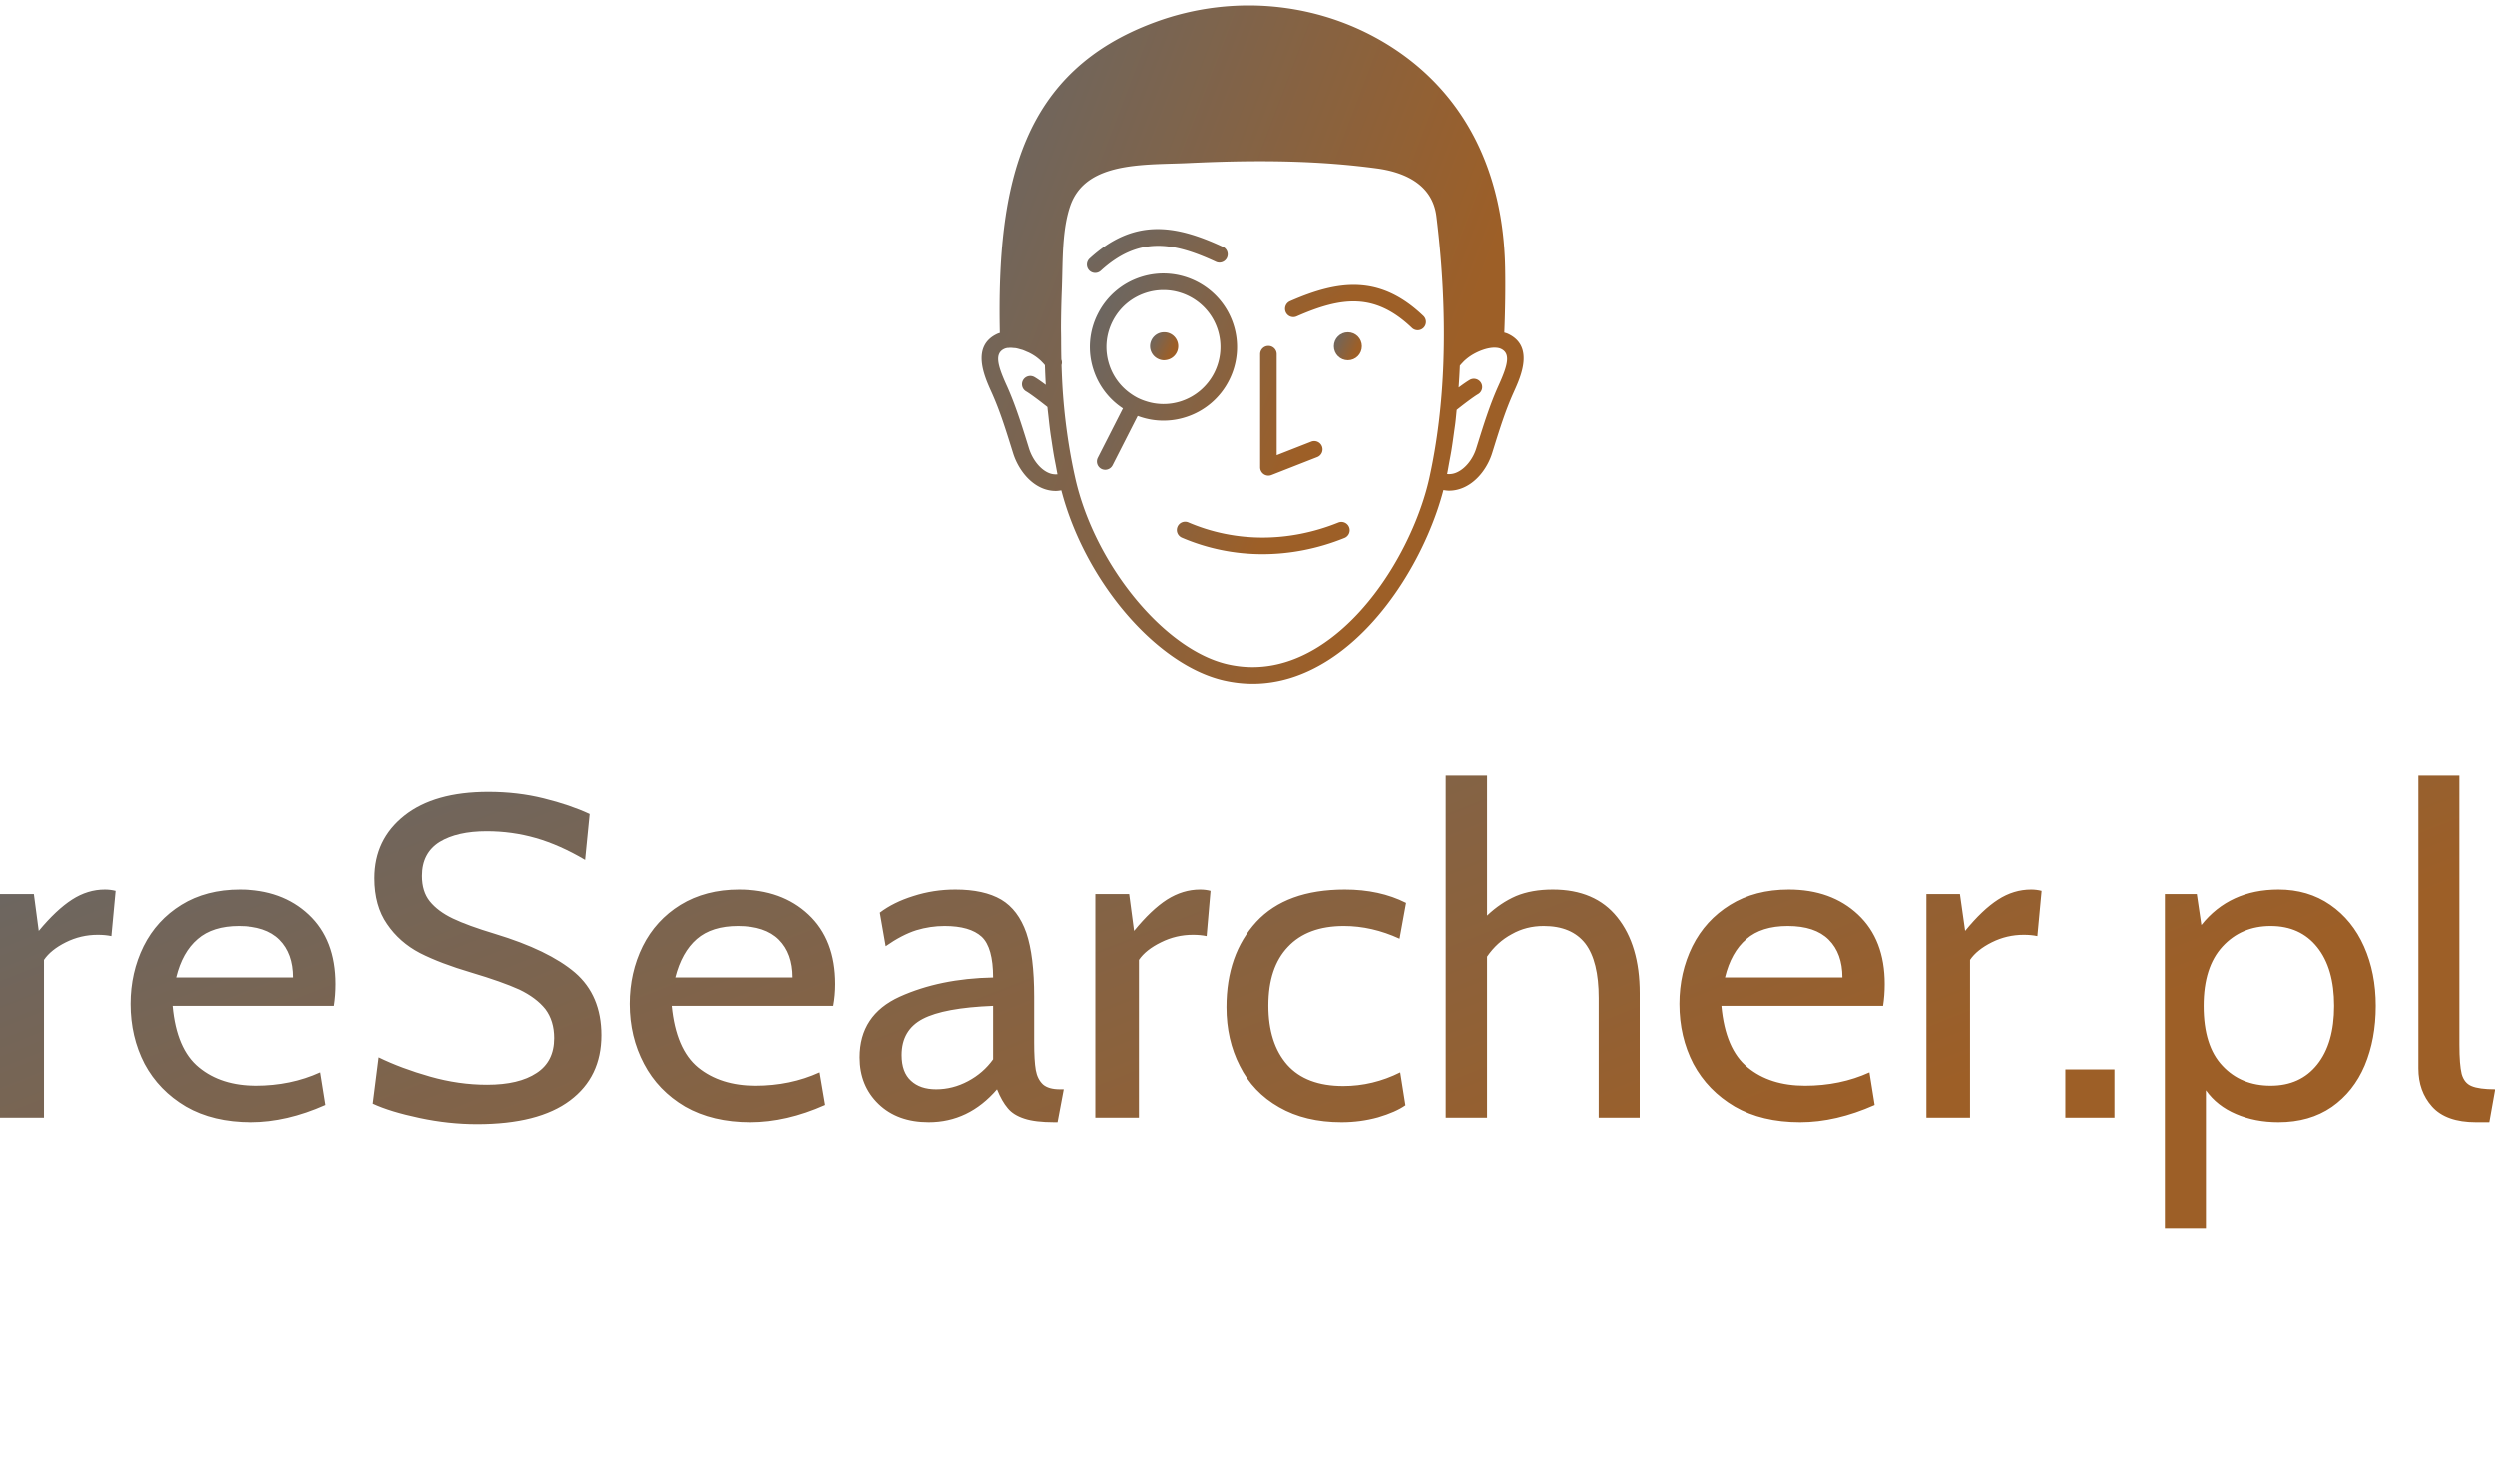 <svg data-v-423bf9ae="" xmlns="http://www.w3.org/2000/svg" viewBox="0 0 331.231 197" class="iconAboveSlogan"><!----><!----><defs data-v-423bf9ae=""><linearGradient data-v-423bf9ae="" gradientTransform="rotate(25)" id="436dd786-6805-472f-b340-4a075458b586" x1="0%" y1="0%" x2="100%" y2="0%"><stop data-v-423bf9ae="" offset="0%" style="stop-color: rgb(103, 103, 103); stop-opacity: 1;"></stop><stop data-v-423bf9ae="" offset="100%" style="stop-color: rgb(157, 95, 39); stop-opacity: 1;"></stop></linearGradient></defs><g data-v-423bf9ae="" id="5c27d889-46f4-4b54-8e44-8f905f97ee4c" fill="url(#436dd786-6805-472f-b340-4a075458b586)" transform="matrix(4.32,0,0,4.32,-3.672,89.998)"><path d="M0.85 13.51L0.85 6.65L1.89 6.65L2.04 7.78L2.04 7.78Q2.58 7.13 3.06 6.82L3.06 6.82L3.06 6.82Q3.54 6.51 4.07 6.51L4.07 6.51L4.07 6.51Q4.24 6.51 4.40 6.55L4.40 6.55L4.27 7.94L4.27 7.94Q4.09 7.90 3.85 7.90L3.85 7.90L3.85 7.90Q3.33 7.90 2.87 8.13L2.87 8.13L2.87 8.13Q2.41 8.36 2.20 8.67L2.20 8.67L2.20 13.51L0.85 13.51ZM8.57 13.65L8.57 13.65Q7.39 13.65 6.56 13.17L6.56 13.17L6.56 13.17Q5.73 12.68 5.29 11.86L5.29 11.86L5.29 11.86Q4.86 11.03 4.86 10.02L4.86 10.02L4.86 10.02Q4.86 9.06 5.26 8.25L5.26 8.25L5.26 8.25Q5.66 7.45 6.42 6.98L6.42 6.98L6.42 6.98Q7.18 6.51 8.22 6.51L8.22 6.51L8.22 6.51Q9.53 6.51 10.35 7.28L10.35 7.28L10.35 7.28Q11.17 8.05 11.17 9.41L11.17 9.41L11.17 9.41Q11.17 9.76 11.12 10.08L11.12 10.08L6.15 10.08L6.15 10.08Q6.27 11.41 6.96 11.97L6.96 11.97L6.96 11.97Q7.64 12.53 8.72 12.53L8.72 12.53L8.72 12.53Q9.80 12.53 10.70 12.12L10.70 12.12L10.86 13.12L10.86 13.12Q9.67 13.65 8.57 13.65L8.57 13.65ZM6.26 9.21L9.87 9.21L9.87 9.21Q9.87 8.47 9.45 8.05L9.45 8.05L9.45 8.05Q9.03 7.63 8.19 7.63L8.19 7.63L8.19 7.63Q7.38 7.63 6.92 8.03L6.92 8.03L6.92 8.03Q6.45 8.43 6.26 9.21L6.26 9.21ZM15.51 13.71L15.51 13.71Q14.64 13.71 13.75 13.52L13.75 13.52L13.75 13.52Q12.85 13.33 12.31 13.08L12.31 13.08L12.49 11.66L12.49 11.66Q13.19 12.00 14.07 12.25L14.07 12.25L14.07 12.25Q14.95 12.50 15.82 12.50L15.82 12.50L15.82 12.50Q16.80 12.50 17.34 12.14L17.34 12.14L17.34 12.14Q17.88 11.79 17.88 11.07L17.88 11.07L17.88 11.07Q17.88 10.54 17.61 10.18L17.61 10.18L17.61 10.18Q17.33 9.83 16.81 9.58L16.81 9.58L16.81 9.58Q16.28 9.34 15.34 9.06L15.34 9.06L15.34 9.06Q14.39 8.78 13.76 8.46L13.76 8.46L13.76 8.46Q13.13 8.13 12.75 7.57L12.75 7.57L12.75 7.57Q12.36 7.01 12.36 6.16L12.36 6.16L12.36 6.16Q12.36 4.97 13.28 4.24L13.28 4.24L13.28 4.24Q14.20 3.51 15.86 3.51L15.86 3.51L15.86 3.51Q16.76 3.51 17.56 3.71L17.56 3.71L17.56 3.71Q18.37 3.91 18.97 4.19L18.97 4.19L18.83 5.60L18.83 5.60Q18.05 5.14 17.32 4.93L17.32 4.93L17.32 4.93Q16.59 4.72 15.81 4.72L15.81 4.72L15.81 4.72Q14.90 4.72 14.36 5.05L14.36 5.05L14.36 5.05Q13.82 5.39 13.82 6.09L13.82 6.09L13.82 6.09Q13.82 6.57 14.06 6.87L14.06 6.87L14.06 6.87Q14.31 7.18 14.77 7.40L14.77 7.40L14.77 7.40Q15.23 7.62 16.06 7.87L16.06 7.87L16.06 7.87Q17.71 8.37 18.52 9.06L18.52 9.06L18.52 9.06Q19.33 9.76 19.33 10.98L19.33 10.98L19.33 10.98Q19.33 12.26 18.37 12.98L18.37 12.98L18.37 12.98Q17.40 13.71 15.51 13.71L15.51 13.71ZM23.91 13.65L23.91 13.65Q22.74 13.65 21.90 13.17L21.90 13.17L21.90 13.17Q21.07 12.68 20.64 11.86L20.64 11.86L20.64 11.86Q20.20 11.03 20.20 10.02L20.20 10.02L20.20 10.02Q20.20 9.06 20.60 8.25L20.60 8.25L20.60 8.25Q21 7.45 21.76 6.98L21.76 6.98L21.76 6.98Q22.53 6.51 23.56 6.51L23.56 6.51L23.56 6.51Q24.88 6.51 25.70 7.28L25.70 7.28L25.70 7.28Q26.52 8.05 26.52 9.41L26.52 9.41L26.52 9.41Q26.52 9.76 26.46 10.08L26.46 10.08L21.49 10.08L21.49 10.08Q21.62 11.41 22.30 11.97L22.30 11.97L22.30 11.97Q22.99 12.53 24.07 12.53L24.07 12.53L24.07 12.53Q25.14 12.53 26.04 12.12L26.04 12.12L26.21 13.12L26.21 13.12Q25.02 13.65 23.91 13.65L23.91 13.65ZM21.60 9.21L25.21 9.21L25.21 9.21Q25.21 8.47 24.79 8.05L24.79 8.05L24.79 8.05Q24.37 7.63 23.53 7.63L23.53 7.63L23.53 7.63Q22.72 7.63 22.26 8.03L22.26 8.03L22.26 8.03Q21.80 8.43 21.60 9.21L21.60 9.21ZM29.39 13.65L29.39 13.65Q28.43 13.65 27.85 13.09L27.85 13.09L27.85 13.09Q27.27 12.53 27.27 11.66L27.27 11.66L27.27 11.66Q27.27 10.36 28.50 9.80L28.50 9.80L28.50 9.80Q29.74 9.24 31.37 9.21L31.37 9.21L31.37 9.21Q31.37 8.29 31.02 7.96L31.02 7.96L31.02 7.96Q30.66 7.63 29.88 7.63L29.88 7.63L29.88 7.63Q29.44 7.63 29.01 7.76L29.01 7.76L29.01 7.76Q28.57 7.90 28.07 8.25L28.07 8.25L27.89 7.22L27.89 7.22Q28.31 6.90 28.92 6.71L28.92 6.71L28.92 6.71Q29.54 6.51 30.21 6.51L30.21 6.51L30.21 6.51Q31.09 6.51 31.62 6.82L31.62 6.82L31.62 6.82Q32.14 7.13 32.39 7.84L32.39 7.84L32.39 7.84Q32.63 8.55 32.63 9.80L32.63 9.80L32.63 11.20L32.63 11.20Q32.63 11.76 32.68 12.05L32.68 12.05L32.68 12.05Q32.73 12.33 32.90 12.49L32.90 12.49L32.90 12.49Q33.07 12.64 33.42 12.64L33.42 12.64L33.54 12.64L33.35 13.65L33.25 13.65L33.25 13.65Q32.66 13.65 32.33 13.54L32.33 13.54L32.33 13.54Q31.99 13.43 31.82 13.22L31.82 13.22L31.82 13.22Q31.64 13.01 31.49 12.64L31.49 12.64L31.49 12.64Q30.62 13.65 29.39 13.65L29.39 13.65ZM29.62 12.64L29.62 12.64Q30.13 12.64 30.60 12.39L30.60 12.39L30.60 12.39Q31.07 12.14 31.37 11.72L31.37 11.72L31.37 10.08L31.37 10.08Q29.86 10.14 29.21 10.48L29.21 10.48L29.21 10.48Q28.56 10.82 28.56 11.59L28.56 11.59L28.56 11.59Q28.56 12.12 28.85 12.38L28.85 12.38L28.85 12.38Q29.13 12.64 29.62 12.64L29.62 12.64ZM34.51 13.51L34.51 6.65L35.55 6.65L35.70 7.78L35.70 7.78Q36.23 7.13 36.71 6.82L36.71 6.82L36.71 6.82Q37.20 6.51 37.73 6.51L37.73 6.51L37.73 6.51Q37.90 6.51 38.05 6.55L38.05 6.55L37.93 7.94L37.93 7.94Q37.74 7.90 37.51 7.90L37.51 7.90L37.51 7.90Q36.99 7.90 36.53 8.13L36.53 8.13L36.53 8.13Q36.06 8.36 35.85 8.67L35.85 8.67L35.85 13.51L34.51 13.51ZM42.08 13.65L42.08 13.65Q40.96 13.65 40.16 13.19L40.16 13.19L40.16 13.19Q39.35 12.73 38.95 11.92L38.95 11.92L38.95 11.92Q38.54 11.12 38.54 10.12L38.54 10.12L38.54 10.12Q38.54 8.50 39.46 7.50L39.46 7.50L39.46 7.50Q40.38 6.51 42.18 6.51L42.18 6.51L42.18 6.51Q43.25 6.51 44.06 6.92L44.06 6.92L43.86 8.02L43.86 8.02Q43.01 7.63 42.15 7.63L42.15 7.63L42.15 7.63Q41.03 7.63 40.43 8.27L40.43 8.27L40.43 8.27Q39.83 8.90 39.83 10.07L39.83 10.07L39.83 10.07Q39.83 11.23 40.41 11.89L40.41 11.89L40.41 11.89Q40.99 12.54 42.13 12.54L42.13 12.54L42.13 12.54Q43.04 12.54 43.88 12.12L43.88 12.12L44.04 13.13L44.04 13.13Q43.74 13.34 43.20 13.50L43.20 13.50L43.20 13.50Q42.66 13.65 42.08 13.65L42.08 13.65ZM48.57 6.51L48.57 6.51Q49.87 6.51 50.55 7.36L50.55 7.36L50.55 7.36Q51.24 8.22 51.24 9.69L51.24 9.69L51.24 13.51L49.98 13.51L49.98 9.84L49.98 9.84Q49.98 8.71 49.57 8.17L49.57 8.17L49.57 8.17Q49.15 7.63 48.29 7.63L48.29 7.63L48.29 7.63Q47.75 7.63 47.31 7.88L47.31 7.88L47.31 7.88Q46.86 8.12 46.55 8.57L46.55 8.57L46.55 13.51L45.28 13.51L45.28 3.01L46.55 3.01L46.55 7.31L46.55 7.31Q46.96 6.92 47.44 6.71L47.44 6.71L47.44 6.71Q47.92 6.51 48.57 6.51L48.57 6.51ZM56.17 13.65L56.17 13.65Q54.99 13.65 54.16 13.17L54.16 13.17L54.16 13.17Q53.33 12.68 52.89 11.86L52.89 11.86L52.89 11.86Q52.46 11.03 52.46 10.02L52.46 10.02L52.46 10.02Q52.46 9.06 52.86 8.25L52.86 8.25L52.86 8.25Q53.26 7.45 54.02 6.98L54.02 6.98L54.02 6.98Q54.78 6.51 55.82 6.51L55.82 6.51L55.82 6.51Q57.13 6.51 57.95 7.28L57.95 7.28L57.95 7.28Q58.77 8.05 58.77 9.41L58.77 9.41L58.77 9.41Q58.77 9.76 58.72 10.08L58.72 10.08L53.75 10.08L53.75 10.08Q53.87 11.41 54.56 11.97L54.56 11.97L54.56 11.97Q55.24 12.53 56.32 12.53L56.32 12.53L56.32 12.53Q57.40 12.53 58.30 12.12L58.30 12.12L58.46 13.12L58.46 13.12Q57.27 13.65 56.17 13.65L56.17 13.65ZM53.86 9.21L57.47 9.21L57.47 9.21Q57.47 8.47 57.05 8.05L57.05 8.05L57.05 8.05Q56.63 7.63 55.79 7.63L55.79 7.63L55.79 7.63Q54.98 7.63 54.52 8.03L54.52 8.03L54.52 8.03Q54.05 8.43 53.86 9.21L53.86 9.21ZM60.05 13.51L60.05 6.65L61.08 6.65L61.24 7.78L61.24 7.78Q61.77 7.13 62.25 6.82L62.25 6.82L62.25 6.82Q62.73 6.51 63.27 6.51L63.27 6.51L63.27 6.51Q63.43 6.51 63.59 6.55L63.59 6.55L63.46 7.94L63.46 7.94Q63.28 7.90 63.04 7.90L63.04 7.90L63.04 7.90Q62.52 7.90 62.06 8.13L62.06 8.13L62.06 8.13Q61.60 8.36 61.39 8.67L61.39 8.67L61.39 13.51L60.05 13.51ZM64.32 13.51L64.32 12.03L65.83 12.03L65.83 13.51L64.32 13.51ZM70.87 6.51L70.87 6.51Q71.78 6.51 72.46 6.98L72.46 6.98L72.46 6.98Q73.14 7.45 73.50 8.26L73.50 8.26L73.50 8.26Q73.86 9.07 73.86 10.08L73.86 10.08L73.86 10.08Q73.86 11.10 73.52 11.91L73.52 11.91L73.52 11.91Q73.18 12.71 72.51 13.18L72.51 13.18L72.51 13.18Q71.83 13.65 70.87 13.65L70.87 13.65L70.87 13.65Q70.15 13.65 69.57 13.40L69.57 13.40L69.57 13.40Q68.98 13.15 68.64 12.67L68.64 12.67L68.64 16.90L67.38 16.90L67.38 6.65L68.36 6.65L68.50 7.60L68.50 7.60Q69.37 6.51 70.87 6.51L70.87 6.51ZM70.63 12.53L70.63 12.53Q71.54 12.53 72.06 11.88L72.06 11.88L72.06 11.88Q72.58 11.23 72.58 10.08L72.58 10.08L72.58 10.08Q72.58 8.93 72.06 8.28L72.06 8.28L72.06 8.28Q71.54 7.63 70.63 7.63L70.63 7.63L70.63 7.63Q69.73 7.63 69.15 8.26L69.15 8.26L69.15 8.26Q68.57 8.89 68.57 10.08L68.57 10.08L68.57 10.08Q68.57 11.31 69.15 11.92L69.15 11.92L69.15 11.92Q69.72 12.53 70.63 12.53L70.63 12.53ZM76.94 13.65L76.94 13.65Q76.02 13.65 75.59 13.17L75.59 13.17L75.59 13.17Q75.17 12.70 75.17 12.00L75.17 12.00L75.17 3.01L76.43 3.01L76.43 11.27L76.43 11.27Q76.43 11.89 76.50 12.17L76.50 12.17L76.50 12.17Q76.58 12.45 76.80 12.54L76.80 12.54L76.80 12.54Q77.03 12.64 77.53 12.64L77.53 12.64L77.35 13.65L76.94 13.65Z"></path></g><defs data-v-423bf9ae=""><linearGradient data-v-423bf9ae="" gradientTransform="rotate(25)" id="2e338bf0-3e5f-46be-9abc-22f67e7ed083" x1="0%" y1="0%" x2="100%" y2="0%"><stop data-v-423bf9ae="" offset="0%" style="stop-color: rgb(103, 103, 103); stop-opacity: 1;"></stop><stop data-v-423bf9ae="" offset="100%" style="stop-color: rgb(157, 95, 39); stop-opacity: 1;"></stop></linearGradient></defs><g data-v-423bf9ae="" id="e530b093-2fb7-4be3-925d-bd458ea3bb1e" transform="matrix(1.1,0,0,1.1,111.298,-9.971)" stroke="none" fill="url(#2e338bf0-3e5f-46be-9abc-22f67e7ed083)"><path d="M80.786 49.336c-.128-.058-.271-.094-.41-.136.111-2.757.148-5.596.1-7.91-.24-11.487-4.782-20.534-13.137-26.165-8.482-5.716-19.373-6.977-29.134-3.372-15.958 5.892-19.097 19.242-18.718 37.49-.09.03-.187.054-.273.093-3.243 1.477-1.58 5.172-.78 6.948l.112.25c.957 2.146 1.64 4.336 2.364 6.654l.187.596c.46 1.472 1.591 3.333 3.381 4.145a4.213 4.213 0 0 0 1.751.386c.226 0 .452-.036.677-.073 2.84 10.921 11.486 21.085 19.677 22.93 1.146.257 2.29.386 3.427.386 3.084 0 6.133-.946 9.098-2.829 7.165-4.549 12.125-13.597 13.924-20.519.228.037.455.074.682.074.609 0 1.214-.133 1.799-.398 1.81-.822 2.938-2.658 3.39-4.102l.187-.596c.723-2.318 1.407-4.508 2.365-6.654l.111-.25c.8-1.776 2.463-5.471-.78-6.948zM25.304 66.107c-.98-.444-1.882-1.59-2.3-2.92l-.185-.595c-.709-2.271-1.442-4.62-2.446-6.873l-.116-.256c-1.067-2.37-1.417-3.76-.214-4.307a1.45 1.45 0 0 1 .402-.105c.027.002.055.002.083.002.04-.001.078-.01.116-.015.158-.011.327.007.495.024.096.01.188.007.287.024.173.03.348.084.523.135.095.028.19.046.285.079.17.06.33.134.492.205.094.042.193.077.284.122.244.122.474.253.677.387.256.17.495.364.72.569.073.066.137.14.206.209.11.11.211.226.31.343.027.793.061 1.585.105 2.376-.492-.365-.992-.72-1.36-.937a1 1 0 1 0-1.018 1.722c.632.374 1.884 1.341 2.577 1.892l.022.228c.03.305.07.608.103.912.07.646.14 1.29.227 1.93.05.37.11.733.165 1.1.086.57.172 1.14.27 1.702.069.389.145.768.219 1.152.07.364.132.735.207 1.094a2.179 2.179 0 0 1-1.136-.199zm32.732 20.934c-3.595 2.281-7.3 3.014-11.013 2.18-7.633-1.72-16.073-11.992-18.43-22.432-.81-3.587-1.352-7.508-1.566-11.337-.043-.777-.073-1.554-.099-2.332.031-.099.05-.201.05-.305 0-.12-.026-.24-.07-.356-.024-.85-.026-1.725-.03-2.596-.003-.491-.019-.969-.015-1.466.009-1.416.041-2.854.099-4.305.026-.646.04-1.313.057-1.991.063-2.798.129-5.691.935-8.107 1.621-4.86 7.367-5.03 12.436-5.18.636-.018 1.252-.036 1.835-.064 9.169-.438 16.188-.24 22.752.642 3.011.404 6.707 1.734 7.208 5.779.755 6.101 1.04 12.023.847 17.601-.173 4.963-.745 9.669-1.7 13.987-1.47 6.636-6.257 15.813-13.296 20.282zm21.707-31.578l-.115.256c-1.005 2.253-1.738 4.602-2.447 6.873l-.186.595c-.406 1.295-1.312 2.425-2.309 2.877a2.257 2.257 0 0 1-1.206.209c.1-.48.179-.978.27-1.467.08-.442.168-.879.242-1.328.12-.729.222-1.474.323-2.22.052-.39.114-.77.161-1.165.062-.515.107-1.042.159-1.565.692-.55 1.946-1.518 2.58-1.892a1 1 0 0 0-1.017-1.723c-.361.213-.85.558-1.332.915.06-.871.117-1.744.151-2.632.102-.124.209-.245.324-.363.072-.073.136-.15.213-.22.234-.214.486-.418.76-.599.789-.522 2.012-1.03 2.985-.991.271.011.486.055.658.133 1.203.548.853 1.936-.214 4.307z"></path><path d="M31.668 41.744c4.551-4.155 8.683-3.497 13.873-1.091a1 1 0 1 0 .84-1.814c-5.771-2.676-10.711-3.457-16.061 1.427a1 1 0 0 0 1.348 1.478zM54.528 45.413a1 1 0 1 0 .802 1.832c5.397-2.361 9.401-2.891 13.898 1.395a.996.996 0 0 0 1.413-.034 1 1 0 0 0-.034-1.413c-5.26-5.015-10.232-4.338-16.08-1.78z"></path><circle cx="61.496" cy="50.851" r="1.689"></circle><path d="M51.346 66.29a1 1 0 0 0 .929.105l5.53-2.169a1 1 0 0 0-.731-1.862l-4.164 1.634v-12.19a1 1 0 0 0-2 0v13.656a1 1 0 0 0 .436.826zM60.342 72.125c-5.995 2.42-12.419 2.416-18.084-.013a1 1 0 1 0-.788 1.838 24.618 24.618 0 0 0 9.724 1.988c3.311 0 6.663-.652 9.897-1.958a1 1 0 0 0-.749-1.855zM47.146 54.98a8.822 8.822 0 0 0 .533-6.775c-1.513-4.655-6.53-7.209-11.188-5.7a8.82 8.82 0 0 0-5.167 4.414 8.822 8.822 0 0 0-.532 6.775 8.806 8.806 0 0 0 3.552 4.66l-3.03 5.954a1 1 0 1 0 1.783.907l3.029-5.951a8.793 8.793 0 0 0 5.853.13 8.82 8.82 0 0 0 5.167-4.415zm-10.103 2.482a6.953 6.953 0 0 1-.928-.382l-.002-.001a6.95 6.95 0 0 1-.853-.524 6.822 6.822 0 0 1-2.566-3.48c-.569-1.747-.422-3.61.412-5.248s2.255-2.85 4.003-3.419a6.845 6.845 0 0 1 2.121-.337c2.9 0 5.603 1.85 6.546 4.752a6.886 6.886 0 0 1-4.415 8.668 6.82 6.82 0 0 1-4.318-.03z"></path><path d="M39.305 49.162c-.933 0-1.688.756-1.688 1.689 0 .264.065.51.173.733.158.326.417.59.737.757.234.123.496.198.778.198.088 0 .172-.013.256-.025a1.684 1.684 0 0 0-.256-3.352z"></path></g><defs data-v-423bf9ae=""><linearGradient data-v-423bf9ae="" gradientTransform="rotate(25)" id="62afb43a-6a28-4a1a-9a8f-752a00e5c5ee" x1="0%" y1="0%" x2="100%" y2="0%"><stop data-v-423bf9ae="" offset="0%" style="stop-color: rgb(103, 103, 103); stop-opacity: 1;"></stop><stop data-v-423bf9ae="" offset="100%" style="stop-color: rgb(103, 103, 103); stop-opacity: 1;"></stop></linearGradient></defs><g data-v-423bf9ae="" id="31fd69f3-59c9-4588-b3fc-24ddeee5bcce" fill="url(#62afb43a-6a28-4a1a-9a8f-752a00e5c5ee)" transform="matrix(2.126,0,0,2.126,41.428,192.442)"><path d="M9.21 2.42L0.32 2.42L0.32 4.33L3.74 4.33L3.74 12.67L5.79 12.67L5.79 4.33L9.21 4.33L9.21 2.42ZM15.34 12.67L15.34 12.67Q13.15 12.67 11.68 11.20L11.68 11.20L11.68 11.20Q10.21 9.73 10.21 7.55L10.21 7.55L10.21 7.55Q10.21 5.36 11.68 3.89L11.68 3.89L11.68 3.89Q13.15 2.42 15.34 2.42L15.34 2.42L15.34 2.42Q17.53 2.42 19.00 3.89L19.00 3.89L19.00 3.89Q20.47 5.36 20.47 7.55L20.47 7.55L20.47 7.55Q20.47 9.73 19.00 11.20L19.00 11.20L19.00 11.20Q17.53 12.67 15.34 12.67L15.34 12.67ZM15.35 10.76L15.35 10.76L15.35 10.76Q16.71 10.76 17.56 9.84L17.56 9.84L17.56 9.84Q18.42 8.91 18.42 7.55L18.42 7.55L18.42 7.55Q18.42 6.18 17.56 5.26L17.56 5.26L17.56 5.26Q16.71 4.33 15.33 4.33L15.33 4.33L15.33 4.33Q13.97 4.33 13.12 5.26L13.12 5.26L13.12 5.26Q12.26 6.18 12.26 7.55L12.26 7.55L12.26 7.55Q12.26 8.91 13.12 9.84L13.12 9.84L13.12 9.84Q13.97 10.76 15.35 10.76ZM24.04 12.67L21.99 12.67L21.99 2.42L22.67 2.42L27.12 7.48L31.57 2.42L32.25 2.42L32.25 12.67L30.20 12.67L30.19 6.73L27.12 10.14L24.04 6.73L24.04 12.67ZM42.42 2.42L42.42 2.42Q43.85 2.42 44.63 2.76L44.63 2.76L44.63 2.76Q45.42 3.10 46.10 3.79L46.10 3.79L44.73 5.15L44.73 5.15Q44.05 4.33 42.82 4.33L42.82 4.33L42.82 4.33Q41.59 4.33 41.25 4.92L41.25 4.92L41.25 4.92Q40.91 5.50 41.25 5.91L41.25 5.91L41.25 5.91Q41.59 6.32 42.82 6.52L42.82 6.52L42.82 6.52Q44.12 6.66 45.18 7.38L45.18 7.38L45.18 7.38Q46.24 8.09 46.24 9.67L46.24 9.67L46.24 9.67Q46.24 10.90 45.11 11.79L45.11 11.79L45.11 11.79Q43.98 12.67 42.47 12.67L42.47 12.67L42.47 12.67Q41.04 12.67 40.09 12.26L40.09 12.26L40.09 12.26Q39.13 11.85 38.45 11.17L38.45 11.17L39.81 9.80L39.81 9.80Q40.50 10.62 42.14 10.76L42.14 10.76L42.14 10.76Q43.50 10.76 43.84 10.18L43.84 10.18L43.84 10.18Q44.18 9.60 43.84 9.02L43.84 9.02L43.84 9.02Q43.50 8.44 42.14 8.30L42.14 8.30L42.14 8.30Q40.91 8.16 39.88 7.55L39.88 7.55L39.88 7.55Q38.86 6.93 38.86 5.43L38.86 5.43L38.86 5.43Q38.86 4.07 40.02 3.24L40.02 3.24L40.02 3.24Q41.19 2.42 42.42 2.42L42.42 2.42ZM49.72 12.67L47.53 12.67L51.63 2.42L53.68 2.42L57.78 12.67L55.60 12.67L54.98 11.10L50.33 11.10L49.72 12.67ZM54.23 9.05L52.71 5.15L51.15 9.05L54.23 9.05ZM61.36 12.67L59.31 12.67L59.31 2.42L63.78 2.42L63.78 2.42Q67.37 2.42 67.37 5.37L67.37 5.37L67.37 5.37Q67.37 8.44 63.79 8.44L63.79 8.44L61.36 8.44L61.36 12.67ZM61.36 4.34L61.36 6.52L64.23 6.52L64.23 6.52Q65.47 6.50 65.50 5.39L65.50 5.39L65.50 5.39Q65.47 4.38 64.25 4.34L64.25 4.34L61.36 4.34ZM70.95 2.42L68.90 2.42L68.90 12.67L76.42 12.67L76.42 10.76L70.95 10.76L70.95 2.42ZM85.60 12.67L78.08 12.67L78.08 2.43L85.61 2.42L85.61 4.33L80.13 4.33L80.13 6.52L84.24 6.52L84.24 8.43L80.13 8.43L80.13 10.76L85.60 10.76L85.60 12.67ZM96.04 2.42L87.16 2.42L87.16 4.33L90.58 4.33L90.58 12.67L92.63 12.67L92.63 4.33L96.04 4.33L96.04 2.42ZM105.94 2.42L97.05 2.42L97.05 4.33L100.47 4.33L100.47 12.67L102.52 12.67L102.52 4.33L105.94 4.33L105.94 2.42ZM109.11 12.67L106.92 12.67L111.02 2.42L113.07 2.42L117.17 12.67L114.99 12.67L114.37 11.10L109.72 11.10L109.11 12.67ZM113.62 9.05L112.10 5.15L110.54 9.05L113.62 9.05Z"></path></g></svg>